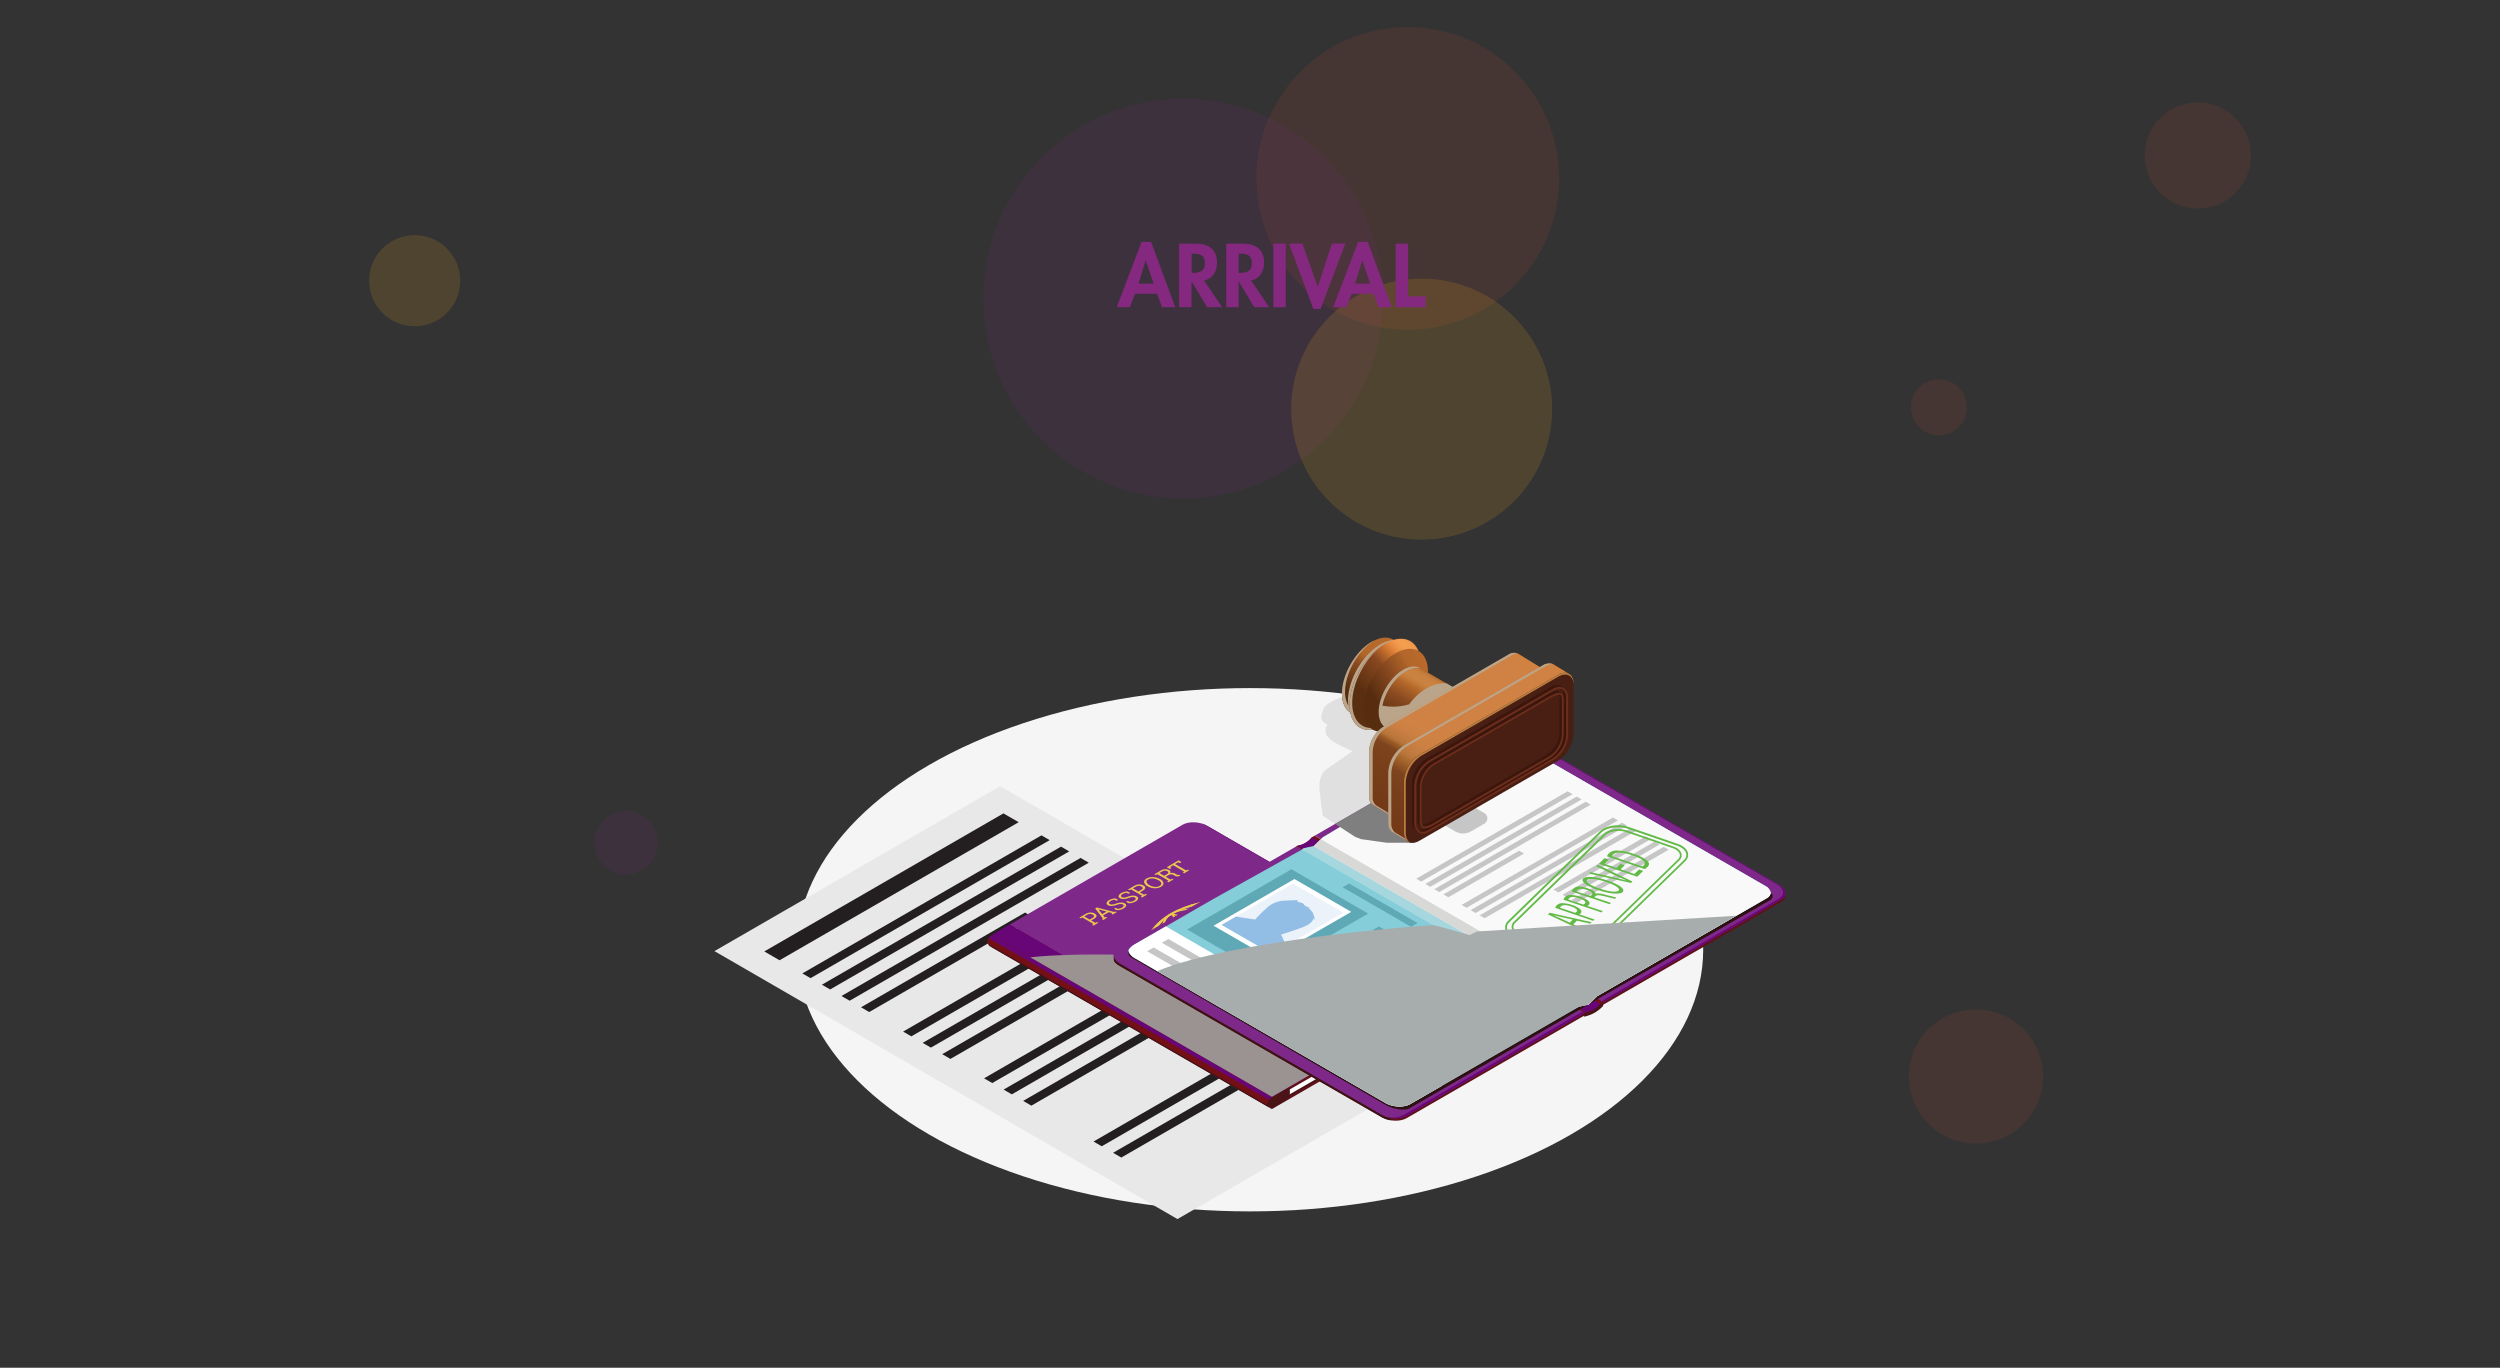 <svg xmlns="http://www.w3.org/2000/svg" xmlns:xlink="http://www.w3.org/1999/xlink" viewBox="0 0 1062 581"><rect x="0" y="0" width="1062" height="581" fill="#333333" stroke="none"/><defs><style>.cls-1{isolation:isolate;}.cls-2{fill:#f4aa1b;opacity:0.15;}.cls-3{fill:#91278e;}.cls-20,.cls-3,.cls-4{opacity:0.1;}.cls-4{fill:#ec5039;}.cls-5{fill:#852880;}.cls-6{fill:#f5f5f5;}.cls-7{fill:#e8e8e9;}.cls-20,.cls-8{fill:#231f20;}.cls-9{fill:#5f1019;}.cls-10{fill:#3e1215;}.cls-11{fill:#fff;}.cls-12{fill:#7e298a;}.cls-13{fill:#690677;}.cls-14{fill:#4c1317;}.cls-15{fill:#29306e;}.cls-16{fill:#14355b;}.cls-17{fill:#731015;}.cls-18{fill:#eac74d;}.cls-19{fill:#9b9391;}.cls-19,.cls-32{mix-blend-mode:overlay;}.cls-20,.cls-33,.cls-35{mix-blend-mode:multiply;}.cls-21{fill:#2e1013;}.cls-22{fill:#86cdda;}.cls-23{fill:#a6d7df;}.cls-24{fill:#f9f9f9;}.cls-25{fill:#d8d8d7;}.cls-26{fill:#5fa9b6;}.cls-27{fill:#c6c6c6;}.cls-28{fill:#ebf2fa;}.cls-29{fill:#92bee5;}.cls-30{fill:#d2a265;}.cls-31{fill:#62ba46;}.cls-32{fill:#a7acac;}.cls-33{fill:#807f7f;}.cls-34{fill:url(#_ÂÁ_Ï_ÌÌ_È_ËÂÌÚ_641);}.cls-35{fill:#bba58a;}.cls-36{fill:url(#_ÂÁ_Ï_ÌÌ_È_ËÂÌÚ_584);}.cls-37{fill:url(#_ÂÁ_Ï_ÌÌ_È_ËÂÌÚ_670);}.cls-38{fill:url(#_ÂÁ_Ï_ÌÌ_È_ËÂÌÚ_7);}.cls-39{fill:url(#_ÂÁ_Ï_ÌÌ_È_ËÂÌÚ_365);}.cls-40{fill:#4e331d;}.cls-41{fill:url(#_ÂÁ_Ï_ÌÌ_È_ËÂÌÚ_364);}.cls-42{fill:#491e13;}.cls-43{fill:#ba7f40;}.cls-44{fill:#3b160d;}.cls-45{fill:#6c2d1b;}</style><linearGradient id="_ÂÁ_Ï_ÌÌ_È_ËÂÌÚ_641" x1="576.48" y1="298.34" x2="590.97" y2="272.87" gradientUnits="userSpaceOnUse"><stop offset="0.09" stop-color="#572d10"/><stop offset="0.49" stop-color="#8a4a20"/><stop offset="0.66" stop-color="#b3672a"/><stop offset="0.67" stop-color="#b3672a"/><stop offset="0.99" stop-color="#b96a2b"/></linearGradient><linearGradient id="_ÂÁ_Ï_ÌÌ_È_ËÂÌÚ_584" x1="579.43" y1="298.97" x2="604.54" y2="275.78" gradientUnits="userSpaceOnUse"><stop offset="0.09" stop-color="#5a2e10"/><stop offset="0.49" stop-color="#88481f"/><stop offset="0.64" stop-color="#c36e2e"/><stop offset="0.7" stop-color="#db7d34"/><stop offset="0.73" stop-color="#e3873d"/><stop offset="0.8" stop-color="#ef984b"/><stop offset="0.84" stop-color="#f49e50"/><stop offset="0.92" stop-color="#f29c4e"/><stop offset="0.95" stop-color="#ed9549"/><stop offset="0.97" stop-color="#e48a3e"/><stop offset="0.98" stop-color="#d77a31"/><stop offset="0.99" stop-color="#e38035"/></linearGradient><linearGradient id="_ÂÁ_Ï_ÌÌ_È_ËÂÌÚ_670" x1="582.64" y1="299.7" x2="607.64" y2="283.9" gradientUnits="userSpaceOnUse"><stop offset="0.09" stop-color="#572d10"/><stop offset="0.49" stop-color="#8a4a20"/><stop offset="0.78" stop-color="#b3672a"/><stop offset="0.96" stop-color="#b8692b"/><stop offset="0.99" stop-color="#b96a2b"/></linearGradient><linearGradient id="_ÂÁ_Ï_ÌÌ_È_ËÂÌÚ_7" x1="607.5" y1="286.21" x2="592.88" y2="311.55" gradientUnits="userSpaceOnUse"><stop offset="0" stop-color="#af6529"/><stop offset="0.01" stop-color="#b86f31"/><stop offset="0.03" stop-color="#c27a3a"/><stop offset="0.07" stop-color="#c88140"/><stop offset="0.16" stop-color="#ca8341"/><stop offset="0.21" stop-color="#c57d3c"/><stop offset="0.28" stop-color="#b76c2e"/><stop offset="0.3" stop-color="#b3672a"/><stop offset="0.51" stop-color="#8a4a20"/><stop offset="0.91" stop-color="#572d10"/></linearGradient><linearGradient id="_ÂÁ_Ï_ÌÌ_È_ËÂÌÚ_365" x1="638.63" y1="271.92" x2="595.12" y2="347.28" gradientUnits="userSpaceOnUse"><stop offset="0" stop-color="#d58037"/><stop offset="0.04" stop-color="#d08241"/><stop offset="0.1" stop-color="#cf8244"/><stop offset="0.3" stop-color="#cf8244"/><stop offset="0.57" stop-color="#cf8244"/><stop offset="0.62" stop-color="#cc8043"/><stop offset="0.65" stop-color="#c47b3f"/><stop offset="0.68" stop-color="#b9753a"/><stop offset="0.69" stop-color="#b06e34"/><stop offset="0.7" stop-color="#9b5d27"/><stop offset="0.73" stop-color="#7e441d"/><stop offset="0.82" stop-color="#793f1a"/><stop offset="1" stop-color="#743a18"/></linearGradient><linearGradient id="_ÂÁ_Ï_ÌÌ_È_ËÂÌÚ_364" x1="651.1" y1="274.12" x2="603.07" y2="357.32" gradientUnits="userSpaceOnUse"><stop offset="0" stop-color="#d58037"/><stop offset="0.04" stop-color="#d08241"/><stop offset="0.1" stop-color="#cf8244"/><stop offset="0.3" stop-color="#cf8244"/><stop offset="0.57" stop-color="#cf8244"/><stop offset="0.63" stop-color="#cc8043"/><stop offset="0.67" stop-color="#c47b3f"/><stop offset="0.7" stop-color="#b9753a"/><stop offset="0.71" stop-color="#b06e34"/><stop offset="0.74" stop-color="#9b5d27"/><stop offset="0.78" stop-color="#7e441d"/><stop offset="0.85" stop-color="#793f1a"/><stop offset="1" stop-color="#743a18"/></linearGradient></defs><g class="cls-1"><g id="Layer_1" data-name="Layer 1"><circle class="cls-2" cx="176.15" cy="119.23" r="19.35"/><circle class="cls-3" cx="266" cy="358" r="13.5"/><circle class="cls-4" cx="598.03" cy="75.79" r="64.29"/><circle class="cls-3" cx="502.62" cy="126.84" r="84.94"/><circle class="cls-2" cx="603.92" cy="173.8" r="55.43"/><path class="cls-5" d="M482.16,124.81l-2.22,5.7h-5.56l10.55-27.76H489l10.26,27.76h-5.63l-2.08-5.7Zm4.56-14.13h-.07l-3,9.83h6.42Z"/><path class="cls-5" d="M519.18,130.51h-6.39l-6.56-10.9h-.07v10.9h-5.27v-27H508c5.35,0,9,2.37,9,8.14,0,3.45-1.9,6.89-5.52,7.5Zm-13-14.59h.68c2.91,0,5-.86,5-4.16s-2.12-4-4.91-4h-.72Z"/><path class="cls-5" d="M539.19,130.51h-6.38l-6.57-10.9h-.07v10.9H520.9v-27H528c5.34,0,9,2.37,9,8.14,0,3.45-1.9,6.89-5.53,7.5Zm-13-14.59h.68c2.91,0,4.95-.86,4.95-4.16s-2.11-4-4.91-4h-.72Z"/><path class="cls-5" d="M546.19,130.51h-5.28v-27h5.28Z"/><path class="cls-5" d="M559.74,121.69h.08l6-18.22h5.67L561,131.23h-3.09l-10.32-27.76h5.66Z"/><path class="cls-5" d="M574.16,124.81l-2.22,5.7h-5.56l10.54-27.76H581l10.26,27.76h-5.63l-2.08-5.7Zm4.56-14.13h-.07l-3,9.83h6.42Z"/><path class="cls-5" d="M598.16,125.92h7.46v4.59H592.88v-27h5.28Z"/><ellipse id="Floor" class="cls-6" cx="531" cy="403.45" rx="192.52" ry="111.15"/><polygon class="cls-7" points="621.53 447.8 500.18 517.86 303.5 404.03 424.85 333.97 621.53 447.8"/><polygon class="cls-8" points="432.74 349.27 331.16 407.92 324.67 404.17 426.25 345.53 432.74 349.27"/><polygon class="cls-8" points="445.91 356.88 344.33 415.52 340.83 413.51 442.41 354.86 445.91 356.88"/><polygon class="cls-8" points="454.21 361.67 352.64 420.32 349.14 418.3 450.72 359.66 454.21 361.67"/><polygon class="cls-8" points="462.52 366.47 360.94 425.11 357.44 423.1 459.02 364.45 462.52 366.47"/><polygon class="cls-8" points="435.43 387.66 365.75 427.89 369.24 429.91 438.93 389.68 435.43 387.66"/><polygon class="cls-8" points="488.71 381.59 387.13 440.24 383.64 438.22 485.22 379.57 488.71 381.59"/><polygon class="cls-8" points="497.02 386.39 395.44 445.03 391.94 443.01 493.52 384.37 497.02 386.39"/><polygon class="cls-8" points="480.68 401.37 400.25 447.81 403.74 449.83 484.18 403.39 480.68 401.37"/><polygon class="cls-8" points="523.09 401.44 421.51 460.08 418.02 458.07 519.59 399.42 523.09 401.44"/><polygon class="cls-8" points="531.39 406.24 429.82 464.88 426.32 462.86 527.9 404.22 531.39 406.24"/><polygon class="cls-8" points="514.45 456.1 464.52 484.92 468.02 486.94 517.94 458.11 514.45 456.1"/><polygon class="cls-8" points="522.75 460.89 472.83 489.71 476.32 491.73 526.25 462.91 522.75 460.89"/><polygon class="cls-8" points="515.06 421.22 434.63 467.66 438.12 469.68 518.55 423.24 515.06 421.22"/><path class="cls-9" d="M621.46,424.26l-73.52,42.46-119.07-65.9,73.53-42.45c2.63-1.52,7.22-1.33,10.26.42L620.73,420c1.46.84,2.33-.52,2.51.52,0,.1,0,1,0,1.05A3,3,0,0,1,621.46,424.26Z"/><path class="cls-10" d="M621.46,423l-73.52,42.45L428.87,396.74l73.53-42.45c2.63-1.52,7.22-1.33,10.26.42l108.07,62.4C623.76,418.86,624.09,421.51,621.46,423Z"/><path class="cls-11" d="M620.38,423l-73.53,42.45L427.78,398.33l73.53-42.45c2.63-1.52,7.22-1.33,10.26.43L619.64,418.7c1.46.84,2.33-1.69,2.51-.66,0,.1,0,2.13,0,2.23A3,3,0,0,1,620.38,423Z"/><path class="cls-9" d="M621.46,420.31l-73.52,42.45-119.07-65.9L502.4,354.4c2.63-1.51,7.22-1.32,10.26.43l108.07,62.4c1.46.84,2.33-1.7,2.51-.66,0,.1,0,.95,0,1.05A3,3,0,0,1,621.46,420.31Z"/><path class="cls-12" d="M621.46,419.07l-73.52,42.45L428.87,392.78l73.53-42.45c2.63-1.52,7.22-1.33,10.26.42l108.07,62.4C623.76,414.9,624.09,417.55,621.46,419.07Z"/><path class="cls-13" d="M620.73,413.15l-108.07-62.4a10.25,10.25,0,0,0-2.36-1,8.88,8.88,0,0,1,1.2.58l108.07,62.39c3,1.76,3.37,4.41.74,5.92L547,461l.91.52,73.52-42.45C624.09,417.55,623.76,414.9,620.73,413.15Z"/><polygon class="cls-14" points="540.3 471.13 547.93 466.72 547.93 465.48 421.24 401.15 421.24 402.38 540.3 471.13"/><polygon class="cls-15" points="540.3 469.89 547.93 465.48 428.87 396.74 421.24 401.15 540.3 469.89"/><polygon class="cls-14" points="540.3 470.28 547.93 466.41 547.93 461.52 421.24 397.19 421.24 401.54 540.3 470.28"/><polygon class="cls-13" points="540.3 465.93 547.93 461.52 428.87 392.78 421.24 397.19 540.3 465.93"/><path class="cls-10" d="M539.34,470.56,421.25,402.38l-.9-.47a4,4,0,0,1-.62-.94,2.12,2.12,0,0,1,0-2.2,1.44,1.44,0,0,1,.27-.34l1.21-1.23,119,68.73-1.19,1.23a2.06,2.06,0,0,0-.32.41.73.73,0,0,0-.15.29A2.62,2.62,0,0,0,539.34,470.56Z"/><path class="cls-16" d="M539.34,470.56l1,.55-.9-.47Z"/><path class="cls-17" d="M540.3,465.93l-1.19,1.23a2.06,2.06,0,0,0-.32.41.73.73,0,0,0-.15.29,2.65,2.65,0,0,0-.24,1.61L419.73,401a2.12,2.12,0,0,1,0-2.2,1.44,1.44,0,0,1,.27-.34l1.21-1.23Z"/><path class="cls-13" d="M539.07,467.22l0-.06,1.19-1.23-119-68.73L420,398.43s0,0,0,.05Z"/><polygon class="cls-13" points="547.93 461.52 540.3 465.93 539.52 465.48 547.02 461 547.93 461.52"/><polygon class="cls-13" points="545.54 462.9 547.93 461.52 428.87 392.78 426.48 394.16 545.54 462.9"/><path class="cls-18" d="M461.22,388.22a4.15,4.15,0,0,1,2-.58,3.35,3.35,0,0,1,1.82.44c.53.31.79.66.76,1.05s-.37.77-1,1.14l-1.27.73,1.75,1,.78-.32.52.3-2.15,1.24-.51-.3.55-.45-4.67-2.7-.79.32-.52-.3.67-.38Zm1.66,2.42,1.27-.73c.4-.24.6-.47.58-.71s-.19-.46-.52-.65a2.28,2.28,0,0,0-1.12-.3,2.38,2.38,0,0,0-1.24.33l-1.27.73Z"/><path class="cls-18" d="M468.12,390.49l.38-.29-3.27-4.3.69-.4,7.42,1.91.5-.21.51.29-1.71,1-.52-.29.38-.31-1.49-.4-2.4,1.38.69.86.53-.21.52.29-1.72,1Zm.07-2.17,1.9-1.09-3.48-.94,0,0Z"/><path class="cls-18" d="M475,382.29l-.61.35-1-.4a3.18,3.18,0,0,0-.74.14,3.07,3.07,0,0,0-.82.35c-.43.24-.67.49-.72.72s.07.45.37.61a1.61,1.61,0,0,0,1,.17,6.44,6.44,0,0,0,1.59-.39,6.94,6.94,0,0,1,2.12-.43,3,3,0,0,1,1.61.36c.48.28.67.61.57,1a2.12,2.12,0,0,1-1.11,1.14,5.18,5.18,0,0,1-1.45.58,5.7,5.7,0,0,1-1.45.16l-1.11-.64.61-.34,1,.4a5.61,5.61,0,0,0,.87-.14,4.24,4.24,0,0,0,.9-.38,1.44,1.44,0,0,0,.71-.71c.06-.24-.05-.43-.35-.61a1.91,1.91,0,0,0-1-.21,5.28,5.28,0,0,0-1.55.36,7.76,7.76,0,0,1-2.14.47,2.8,2.8,0,0,1-1.63-.33.91.91,0,0,1-.57-1,2,2,0,0,1,1.09-1.16,4.93,4.93,0,0,1,1.35-.53,5.71,5.71,0,0,1,1.35-.18Z"/><path class="cls-18" d="M480.11,379.33l-.61.35-1-.39a3.28,3.28,0,0,0-.75.13,4,4,0,0,0-.81.35c-.43.25-.67.5-.72.73s.07.44.36.61a1.72,1.72,0,0,0,1,.17,7.64,7.64,0,0,0,1.59-.39,7,7,0,0,1,2.12-.44,3.07,3.07,0,0,1,1.61.37c.48.27.67.61.56,1a2.14,2.14,0,0,1-1.1,1.14,5.47,5.47,0,0,1-1.45.57,5.8,5.8,0,0,1-1.46.17l-1.1-.64.6-.35,1,.4a3.84,3.84,0,0,0,.87-.14,3.47,3.47,0,0,0,.9-.38c.41-.23.65-.47.71-.7s-.05-.44-.34-.61a1.82,1.82,0,0,0-1-.22,6,6,0,0,0-1.55.36,7.88,7.88,0,0,1-2.14.48,2.8,2.8,0,0,1-1.63-.33c-.47-.27-.66-.6-.57-1a2,2,0,0,1,1.09-1.16,5.15,5.15,0,0,1,1.35-.54,6.23,6.23,0,0,1,1.35-.17Z"/><path class="cls-18" d="M481.9,376.28a4.08,4.08,0,0,1,2-.58,3.5,3.5,0,0,1,1.83.44c.53.31.79.66.75,1.05s-.36.77-1,1.14l-1.26.73,1.75,1,.78-.32.51.29-2.14,1.24-.51-.3.55-.45-4.68-2.7-.78.32-.52-.3.67-.38Zm1.66,2.42,1.26-.73c.41-.23.6-.47.59-.71a.88.88,0,0,0-.52-.65,2.28,2.28,0,0,0-1.12-.3,2.36,2.36,0,0,0-1.24.33l-1.27.74Z"/><path class="cls-18" d="M492.83,373.45a2.42,2.42,0,0,1,1.4,1.67q.11.93-1.08,1.62a5,5,0,0,1-2.74.59,6.22,6.22,0,0,1-2.87-.83l-.09-.05a2.5,2.5,0,0,1-1.43-1.66c-.09-.61.25-1.13,1-1.58a5.07,5.07,0,0,1,2.8-.62,6.14,6.14,0,0,1,2.9.81Zm-.91.41a5.11,5.11,0,0,0-2.18-.69,3.53,3.53,0,0,0-2,.42c-.57.33-.79.71-.66,1.15a2.36,2.36,0,0,0,1.21,1.24l.1.06a5.23,5.23,0,0,0,2.17.7,3.28,3.28,0,0,0,2-.38c.6-.34.84-.74.74-1.18a2.27,2.27,0,0,0-1.21-1.26Z"/><path class="cls-18" d="M493,369.85a4.4,4.4,0,0,1,1.93-.62,3,3,0,0,1,1.74.41,1,1,0,0,1,.53.58.8.8,0,0,1-.17.7,2.89,2.89,0,0,1,1.22-.11,3.27,3.27,0,0,1,1.11.39l.47.28a1.58,1.58,0,0,0,.48.19.7.7,0,0,0,.38,0l.22-.1.53.3-.44.25a1.52,1.52,0,0,1-1,.2,2.73,2.73,0,0,1-1-.34l-.46-.27a2.09,2.09,0,0,0-1.07-.28,2,2,0,0,0-1,.26l-1.3.75,2,1.17.78-.32.51.3-2.14,1.24-.52-.3.56-.45-4.68-2.7-.78.32-.52-.3.67-.39Zm1.51,2.19,1.07-.61q.67-.39.72-.72c0-.22-.11-.42-.44-.61a1.94,1.94,0,0,0-1-.26,2.52,2.52,0,0,0-1.19.37l-1.14.66Z"/><path class="cls-18" d="M500.61,365.48l1.31.76-.69.39-.75-.35-1.32.76,4.68,2.7.78-.32.51.3L503,371l-.52-.3.56-.45-4.68-2.7-1.33.77.63.42-.7.4-1.31-.75Z"/><polygon class="cls-18" points="576.05 427.82 581.24 430.81 571.5 436.44 566.31 433.44 576.05 427.82"/><polygon class="cls-12" points="578.25 429.08 579.05 429.55 569.31 435.17 568.5 434.71 578.25 429.08"/><path class="cls-12" d="M575.71,431c1.07.61,1.06,1.61,0,2.23a4.27,4.27,0,0,1-3.86,0,1.18,1.18,0,0,1,0-2.23A4.24,4.24,0,0,1,575.71,431Z"/><path class="cls-18" d="M575.05,431.39a.78.78,0,0,1,0,1.47,2.83,2.83,0,0,1-2.55,0,.78.78,0,0,1,0-1.47A2.81,2.81,0,0,1,575.05,431.39Z"/><path class="cls-18" d="M548.69,417.64c-14.25,8.23-37.37,8.27-51.53.1s-14.09-21.52.16-29.75,37.37-8.27,51.53-.1S562.94,409.42,548.69,417.64ZM498,388.37c-13.88,8-14,21-.15,29s36.31,7.93,50.2-.09,14-21,.15-29S511.87,380.35,498,388.37Z"/><path class="cls-18" d="M548.69,417.64c-14.25,8.23-37.37,8.27-51.53.1s-14.09-21.52.16-29.75,37.37-8.27,51.53-.1S562.94,409.42,548.69,417.64ZM498,388.37c-13.88,8-14,21-.15,29s36.31,7.93,50.2-.09,14-21,.15-29S511.87,380.35,498,388.37Z"/><path class="cls-18" d="M530.21,407c-14.49,8.36-28.93,13.13-32.87,10.86l.67-.39c3.07,1.78,16.48-2.16,31.54-10.86s21.89-16.43,18.81-18.21L549,388C553,390.27,544.7,398.61,530.21,407Z"/><path class="cls-18" d="M548.76,417.68a.86.86,0,0,1-.62.08c-1.68-.42-16.89-4.28-30.07-11.89s-19.86-16.38-20.58-17.36h0c-.09-.12,0-.26.12-.36a.92.92,0,0,1,.62-.07c1.69.42,16.88,4.27,30.07,11.89s19.87,16.38,20.58,17.36C549,417.45,548.92,417.59,548.76,417.68Zm-50-28.87a71.21,71.21,0,0,0,20,16.68c11.75,6.78,25.1,10.55,28.88,11.54a71.39,71.39,0,0,0-20-16.68C515.88,393.57,502.53,389.8,498.75,388.81Z"/><path class="cls-18" d="M549.05,417.85c-7.77,4.49-25.7,1.44-40-6.79S489.55,392.48,497.32,388s25.7-1.44,40,6.79S556.82,413.36,549.05,417.85ZM498,388.37c-7.4,4.27-2.12,14.28,11.78,22.3s31.22,11.07,38.63,6.8,2.12-14.28-11.78-22.3S505.39,384.1,498,388.37Z"/><path class="cls-18" d="M549.05,417.85c-12.07,7-33.48,5.94-47.75-2.3s-16.05-20.6-4-27.56,33.49-5.94,47.75,2.3S561.12,410.89,549.05,417.85ZM498,388.37c-11.7,6.75-9.91,18.77,4,26.8s34.72,9.05,46.42,2.3,9.91-18.78-4-26.8S509.68,381.62,498,388.37Z"/><path class="cls-18" d="M502.25,390.83c-4.21,2.43-9.31,4.4-10.93,3.47a.72.72,0,0,1-.4-.79l.94,0a.31.31,0,0,0,.13.36c.74.43,4.84-.71,9.6-3.46s6.73-5.12,6-5.54a2.91,2.91,0,0,0-1.6.06l-.32-.51a3.92,3.92,0,0,1,2.59.06C509.87,385.46,506.46,388.4,502.25,390.83Z"/><path class="cls-18" d="M513.06,397.07c-9.87,5.7-22.14,10.4-25.59,8.41l-.6-.35.67-.39.6.35c2.34,1.36,12.65-1.7,24.25-8.4s16.85-12.59,14.59-14l-1-.35.5-.47,1.11.41C531.07,384.29,522.92,391.37,513.06,397.07Z"/><path class="cls-18" d="M544.64,415.31c-8.84,5.1-18.11,8.61-22.55,8.53l0-.54c4.13.07,13.32-3.45,21.85-8.37s14.53-10.12,14.5-12.57h.94C559.46,404.94,553.38,410.26,544.64,415.31Z"/><path class="cls-18" d="M521.87,402.16c-13.74,7.93-27.44,12.46-31.18,10.29l-.5-.37.76-.33.45.34c2.86,1.65,15.55-2.08,29.81-10.31s20.69-15.52,17.84-17.22l-.68-.28.55-.45.78.33C543.44,386.32,535.61,394.23,521.87,402.16Z"/><path class="cls-18" d="M537.8,411.36c-12,6.92-24.37,11.42-29.48,10.72a6,6,0,0,1-.83-.19l.44-.47c.18.05.39.09.62.13,4.73.65,17-3.89,28.59-10.58,11.35-6.55,19.23-13.6,18.35-16.4a1.26,1.26,0,0,0-.26-.45l.83-.25a1.66,1.66,0,0,1,.35.6C557.37,397.48,549.54,404.58,537.8,411.36Z"/><path class="cls-18" d="M554.56,423.23h-.41a5.76,5.76,0,0,1,1-3,12.55,12.55,0,0,1,2.28-2.69l.71-.63.76-.61,1.5-1.21a27.36,27.36,0,0,0,2.59-2.57,14.42,14.42,0,0,0,3.84-11.51c-.53-3.95-2.8-7.79-6.43-11.13a30.9,30.9,0,0,0-6.49-4.56,37.33,37.33,0,0,0-8.48-3.28l.07-.09a37.83,37.83,0,0,1,8.54,3.28,31.15,31.15,0,0,1,6.55,4.58c3.67,3.35,6,7.21,6.53,11.19a14.53,14.53,0,0,1-3.82,11.61,24.47,24.47,0,0,1-2.6,2.59l-1.5,1.23-.75.6-.7.62a12.66,12.66,0,0,0-2.23,2.66A5.65,5.65,0,0,0,554.56,423.23Z"/><path class="cls-18" d="M551.45,382.8a1.09,1.09,0,0,1,.4.88.66.66,0,0,1-.14.33l-.79-.42a8.65,8.65,0,0,1-1.36-.94c-.77-.69-.5-1.21-.5-1.21s.42.16.93.4c.25.13.54.27.79.43A4.23,4.23,0,0,1,551.45,382.8Z"/><path class="cls-18" d="M555.22,384.56a.91.91,0,0,1,.18.9.76.76,0,0,1-.2.33l-.2-.14c-.13-.08-.28-.21-.48-.35a5.28,5.28,0,0,1-1.12-1c-.6-.73-.2-1.23-.2-1.23s.38.19.82.47A4.61,4.61,0,0,1,555.22,384.56Z"/><path class="cls-18" d="M558.55,386.58a.92.92,0,0,1,0,.91,1,1,0,0,1-.27.31s-.26-.22-.57-.54a4.26,4.26,0,0,1-.89-1.1,1.11,1.11,0,0,1-.11-.91.81.81,0,0,1,.19-.32,8.35,8.35,0,0,1,.71.52A3.87,3.87,0,0,1,558.55,386.58Z"/><path class="cls-18" d="M561.44,388.81a1,1,0,0,1-.19.9,1.3,1.3,0,0,1-.32.29,5.27,5.27,0,0,1-.46-.57,3.41,3.41,0,0,1-.68-1.16,1.18,1.18,0,0,1,.07-.9,1,1,0,0,1,.27-.31,8.08,8.08,0,0,1,.6.56A3.4,3.4,0,0,1,561.44,388.81Z"/><path class="cls-18" d="M563.88,391.2a1.11,1.11,0,0,1-.35.88,1.33,1.33,0,0,1-.38.27,5.62,5.62,0,0,1-.36-.59,3.17,3.17,0,0,1-.44-1.19,1.23,1.23,0,0,1,.24-.9,1.08,1.08,0,0,1,.32-.29,6.54,6.54,0,0,1,.49.59A3,3,0,0,1,563.88,391.2Z"/><path class="cls-18" d="M565.87,393.72a1.33,1.33,0,0,1-.52.86,1.67,1.67,0,0,1-.42.24,4,4,0,0,1-.24-.61,2.73,2.73,0,0,1-.24-1.21,1.4,1.4,0,0,1,.41-.87,1.33,1.33,0,0,1,.38-.27,4.07,4.07,0,0,1,.37.62A2.79,2.79,0,0,1,565.87,393.72Z"/><path class="cls-18" d="M567.38,396.36a1.5,1.5,0,0,1-.68.82,1.94,1.94,0,0,1-.46.22,4.77,4.77,0,0,1-.13-.63,2.51,2.51,0,0,1,0-1.22,1.52,1.52,0,0,1,.56-.84,2,2,0,0,1,.42-.25,4.67,4.67,0,0,1,.26.64A2.68,2.68,0,0,1,567.38,396.36Z"/><path class="cls-18" d="M568.38,399.08a1.74,1.74,0,0,1-.82.78,2.06,2.06,0,0,1-.51.18v-.18c0-.11,0-.27,0-.45a2.7,2.7,0,0,1,.24-1.21,2,2,0,0,1,1.18-1,5.12,5.12,0,0,1,.13.65A2.56,2.56,0,0,1,568.38,399.08Z"/><path class="cls-18" d="M568.85,401.85a2.05,2.05,0,0,1-1,.72,2.59,2.59,0,0,1-.54.15s0-.27.11-.63a3.17,3.17,0,0,1,.48-1.19,2.31,2.31,0,0,1,1.36-.94,4,4,0,0,1,0,.66A2.51,2.51,0,0,1,568.85,401.85Z"/><path class="cls-18" d="M547.23,381.45c.81.6.54,1.06.54,1.06s-.37-.12-.82-.31c-.24-.1-.49-.21-.74-.34a8,8,0,0,1-.72-.39,1.72,1.72,0,0,1-.69-.74.47.47,0,0,1-.06-.3,1.28,1.28,0,0,1,.28.07l.66.21A5.85,5.85,0,0,1,547.23,381.45Z"/><path class="cls-18" d="M549.33,384.54a5.31,5.31,0,0,0,1.5-.09,2.09,2.09,0,0,0,.51-.16,6.18,6.18,0,0,0-.92-.3,8.59,8.59,0,0,0-1.94-.35,3.23,3.23,0,0,0-1.93.37s.37.11.9.23c.26.06.58.11.9.17A7.71,7.71,0,0,0,549.33,384.54Z"/><path class="cls-18" d="M552.71,386.13a5.57,5.57,0,0,0,1.51,0,2.91,2.91,0,0,0,.54-.12l-.22-.12a5.84,5.84,0,0,0-.61-.26,9.29,9.29,0,0,0-1.84-.5,3.62,3.62,0,0,0-2,.21s.34.14.85.3A12.58,12.58,0,0,0,552.71,386.13Z"/><path class="cls-18" d="M555.74,388a5.81,5.81,0,0,0,1.48.14,2.4,2.4,0,0,0,.57-.09s-.29-.19-.75-.43a8.12,8.12,0,0,0-1.73-.63,3.78,3.78,0,0,0-2,.06s.32.16.79.36A9.47,9.47,0,0,0,555.74,388Z"/><path class="cls-18" d="M558.38,390a5,5,0,0,0,1.45.24,2.88,2.88,0,0,0,.58-.05s-.26-.21-.66-.48a6.77,6.77,0,0,0-1.6-.73,4.09,4.09,0,0,0-1.48-.18,2.4,2.4,0,0,0-.57.09s.28.18.72.41A7.12,7.12,0,0,0,558.38,390Z"/><path class="cls-18" d="M560.62,392.18a4.48,4.48,0,0,0,1.39.33,2.55,2.55,0,0,0,.59,0A7.39,7.39,0,0,0,562,392a6.36,6.36,0,0,0-1.45-.83,4.15,4.15,0,0,0-1.44-.27,2.88,2.88,0,0,0-.58.05s.25.2.64.46A6.24,6.24,0,0,0,560.62,392.18Z"/><path class="cls-18" d="M562.44,394.51a4.77,4.77,0,0,0,1.33.41,3.2,3.2,0,0,0,.58,0,5.85,5.85,0,0,0-.46-.55,5.42,5.42,0,0,0-1.3-.92,3.78,3.78,0,0,0-1.37-.35,3.45,3.45,0,0,0-.59,0s.21.22.54.5A6,6,0,0,0,562.44,394.51Z"/><path class="cls-18" d="M563.82,396.93a4,4,0,0,0,1.25.49,3.7,3.7,0,0,0,.58.06,3.3,3.3,0,0,0-.37-.58,4.54,4.54,0,0,0-1.11-1,3.48,3.48,0,0,0-1.31-.44,3.2,3.2,0,0,0-.58,0,7.15,7.15,0,0,0,1.54,1.48Z"/><path class="cls-18" d="M564.74,399.42a3.58,3.58,0,0,0,1.15.57,3.23,3.23,0,0,0,.56.09l-.06-.17a2.33,2.33,0,0,0-.19-.42,4,4,0,0,0-.91-1.06,3.2,3.2,0,0,0-1.8-.57,6.23,6.23,0,0,0,1.25,1.56Z"/><path class="cls-18" d="M565.17,402a3.13,3.13,0,0,0,1,.63,2.28,2.28,0,0,0,.53.13,1.06,1.06,0,0,0,0-.17,1.73,1.73,0,0,0-.12-.44,3.06,3.06,0,0,0-.68-1.1,3,3,0,0,0-1.68-.69,3.57,3.57,0,0,0,.23.57A4.16,4.16,0,0,0,565.17,402Z"/><path class="cls-18" d="M568.77,404.65a2.72,2.72,0,0,1-1.66.76,1.44,1.44,0,0,1,.07-.18,4.64,4.64,0,0,1,.15-.44,4.18,4.18,0,0,1,.72-1.15,2.71,2.71,0,0,1,1.54-.85,3.54,3.54,0,0,1-.13.66A2.7,2.7,0,0,1,568.77,404.65Z"/><path class="cls-18" d="M568.1,407.42a3,3,0,0,1-1.79.64,3.92,3.92,0,0,1,.34-.6,5.48,5.48,0,0,1,1-1.1,3.23,3.23,0,0,1,1.72-.73,4.43,4.43,0,0,1-.28.64,3.46,3.46,0,0,1-.36.59A3.86,3.86,0,0,1,568.1,407.42Z"/><path class="cls-18" d="M566.86,410.13a3.42,3.42,0,0,1-1.93.5,5.91,5.91,0,0,1,.47-.56c.15-.16.34-.34.54-.52a4.47,4.47,0,0,1,.63-.5,3.69,3.69,0,0,1,1.88-.61,5.53,5.53,0,0,1-.42.62A4.24,4.24,0,0,1,566.86,410.13Z"/><path class="cls-18" d="M565.06,412.74a3.85,3.85,0,0,1-2,.35s.24-.23.61-.52a8.59,8.59,0,0,1,1.37-.94,5,5,0,0,1,1.4-.44,2.91,2.91,0,0,1,.59,0,3.45,3.45,0,0,1-.54.59A6,6,0,0,1,565.06,412.74Z"/><path class="cls-18" d="M562.7,415.18a4.11,4.11,0,0,1-1.5.28,2.76,2.76,0,0,1-.58,0l.2-.14.5-.34a7.9,7.9,0,0,1,1.57-.84,5.51,5.51,0,0,1,1.45-.34,3.45,3.45,0,0,1,.59,0,6.17,6.17,0,0,1-.63.55A7.09,7.09,0,0,1,562.7,415.18Z"/><path class="cls-18" d="M560,417.43a5.34,5.34,0,0,1-1.46.21,2.88,2.88,0,0,1-.58-.05,6.82,6.82,0,0,1,.69-.47,8.61,8.61,0,0,1,1.63-.73,4.39,4.39,0,0,1,2.11-.19s-.31.22-.76.5c-.23.13-.5.28-.78.42S560.3,417.34,560,417.43Z"/><path class="cls-18" d="M565.1,404.5a2.59,2.59,0,0,0,1.4.87l0-.17a2.74,2.74,0,0,0,0-.45,2.3,2.3,0,0,0-.46-1.14,2.49,2.49,0,0,0-1.52-.79,3.72,3.72,0,0,0,.11.58A3.62,3.62,0,0,0,565.1,404.5Z"/><path class="cls-18" d="M564.5,407a2.07,2.07,0,0,0,1.21,1,3.87,3.87,0,0,0,.1-.61,1.87,1.87,0,0,0-.22-1.18,2.11,2.11,0,0,0-1.33-.89,2.94,2.94,0,0,0,0,.58,4.19,4.19,0,0,0,.08.56A1.72,1.72,0,0,0,564.5,407Z"/><path class="cls-18" d="M563.37,409.47a1.7,1.7,0,0,0,1,1,3.55,3.55,0,0,0,.23-.6,2.5,2.5,0,0,0,.13-.57,1.77,1.77,0,0,0-.1-.61,1.67,1.67,0,0,0-1.12-1,3.66,3.66,0,0,0-.15.57A3.37,3.37,0,0,0,563.37,409.47Z"/><path class="cls-18" d="M561.74,411.83a1.32,1.32,0,0,0,.73,1.1,5.64,5.64,0,0,0,.39-.58,2.15,2.15,0,0,0,.27-1.17,1.19,1.19,0,0,0-.49-.81,1.82,1.82,0,0,0-.43-.24s-.1.24-.26.56A2.55,2.55,0,0,0,561.74,411.83Z"/><path class="cls-18" d="M559.59,414.06a1.28,1.28,0,0,0,.22.87,1.3,1.3,0,0,0,.3.28l.16-.15a2.06,2.06,0,0,0,.33-.4,2.76,2.76,0,0,0,.53-1.14,1,1,0,0,0-.34-.85,1.55,1.55,0,0,0-.36-.27,4.14,4.14,0,0,0-.35.55A2.65,2.65,0,0,0,559.59,414.06Z"/><path class="cls-18" d="M557,416.21a1,1,0,0,0,.13.91,1.3,1.3,0,0,0,.32.29s.23-.24.49-.56a3.27,3.27,0,0,0,.71-1.15,1,1,0,0,0-.46-1.15,5.74,5.74,0,0,0-.48.51,4.37,4.37,0,0,0-.38.52A2.73,2.73,0,0,0,557,416.21Z"/><path class="cls-18" d="M545.72,383.21a3.48,3.48,0,0,0,1.75-.39s-.37-.1-.9-.19c-.27-.05-.57-.1-.88-.13a7.53,7.53,0,0,0-1,0,3.54,3.54,0,0,0-1.26.26,1.12,1.12,0,0,0-.37.23,1.41,1.41,0,0,1,.25,0l.61.1A15.63,15.63,0,0,0,545.72,383.21Z"/><path class="cls-18" d="M542.67,381.76a16.42,16.42,0,0,0,1.8.21c.47,0,.79,0,.79,0a5.8,5.8,0,0,0-.62-.3,7.66,7.66,0,0,0-1.69-.48,9.5,9.5,0,0,0-1.88-.14c-.49,0-.79,0-.79,0s.26.1.69.23A16.15,16.15,0,0,0,542.67,381.76Z"/><path class="cls-18" d="M558.39,420.79l0,.24a25,25,0,0,0-5,.54,32.3,32.3,0,0,0-4.6,1.28l-1.08.4-1,.44-2.12.86c-1.45.55-2.94,1.06-4.49,1.5a63.34,63.34,0,0,1-20.12,2.21,66.57,66.57,0,0,1-19.38-3.77,41.11,41.11,0,0,1-7.91-3.78,20.92,20.92,0,0,1-5.69-4.93l.15,0a20.92,20.92,0,0,0,5.68,4.89,40.57,40.57,0,0,0,7.89,3.75A66.07,66.07,0,0,0,520,428.09a62.38,62.38,0,0,0,19.94-2.22c1.54-.44,3-.95,4.45-1.49l2.09-.86,1.06-.44,1.09-.41a32.92,32.92,0,0,1,4.67-1.32A26,26,0,0,1,558.39,420.79Z"/><path class="cls-18" d="M491.35,418a1.1,1.1,0,0,1-.43,1.16,3.14,3.14,0,0,1-.53-.53,2.26,2.26,0,0,1-.59-1.12,1.12,1.12,0,0,1,.64-1.11,4.45,4.45,0,0,1,.39.52,4.19,4.19,0,0,1,.3.52A1.77,1.77,0,0,1,491.35,418Z"/><path class="cls-18" d="M494.09,420a1.1,1.1,0,0,1,.06.86.84.84,0,0,1-.21.32l-.19-.13a4.7,4.7,0,0,1-.46-.35,3.6,3.6,0,0,1-.87-1.06,1,1,0,0,1,.36-1.17,5.45,5.45,0,0,1,.52.49A4,4,0,0,1,494.09,420Z"/><path class="cls-18" d="M497.27,421.71a1.17,1.17,0,0,1,.24.86.78.78,0,0,1-.14.33s-.34-.17-.76-.43a4.72,4.72,0,0,1-1.08-1,.89.89,0,0,1,.09-1.19s.29.19.63.46A4.71,4.71,0,0,1,497.27,421.71Z"/><path class="cls-18" d="M500.79,423.24a1.24,1.24,0,0,1,.41.83.7.7,0,0,1-.08.34s-.37-.15-.83-.38a5.33,5.33,0,0,1-1.28-.93,1,1,0,0,1-.3-.85.72.72,0,0,1,.15-.33s.32.17.72.42A4.89,4.89,0,0,1,500.79,423.24Z"/><path class="cls-18" d="M504.59,424.53a1.5,1.5,0,0,1,.57.81.57.57,0,0,1,0,.33s-.4-.12-.9-.32a6.33,6.33,0,0,1-1.44-.84,1.09,1.09,0,0,1-.46-.83.59.59,0,0,1,.08-.34s.35.15.79.37A6.14,6.14,0,0,1,504.59,424.53Z"/><path class="cls-18" d="M508.61,425.58a1.69,1.69,0,0,1,.71.77.64.64,0,0,1,.05.34s-.42-.1-1-.27a7.41,7.41,0,0,1-1.58-.75,1.32,1.32,0,0,1-.62-.79.6.6,0,0,1,0-.34s.38.12.86.31A7.09,7.09,0,0,1,508.61,425.58Z"/><path class="cls-18" d="M512.81,426.38a2.33,2.33,0,0,1,.85.72.65.65,0,0,1,.1.33s-.44-.07-1-.21a8.14,8.14,0,0,1-1.71-.64,1.52,1.52,0,0,1-.76-.76.53.53,0,0,1,0-.33s.4.09.91.26A8.25,8.25,0,0,1,512.81,426.38Z"/><path class="cls-18" d="M517.13,426.91a2.71,2.71,0,0,1,1,.67.63.63,0,0,1,.16.32l-.29,0c-.19,0-.45-.06-.74-.12a10.12,10.12,0,0,1-1.83-.52c-1-.5-1-1-1-1s.41.07,1,.2A9.32,9.32,0,0,1,517.13,426.91Z"/><path class="cls-18" d="M521.52,427.16a3.36,3.36,0,0,1,1.1.6.83.83,0,0,1,.23.31l-.3,0a6.14,6.14,0,0,1-.76-.06,10.57,10.57,0,0,1-1.92-.4c-1.14-.44-1.18-1-1.18-1s.42,0,1,.13A14.34,14.34,0,0,1,521.52,427.16Z"/><path class="cls-18" d="M489.05,415.93a1.28,1.28,0,0,1-.68,1,4.1,4.1,0,0,1-.33-.52,4,4,0,0,1-.23-.51,1.46,1.46,0,0,1,0-.55,1.1,1.1,0,0,1,.46-.73,1.46,1.46,0,0,1,.38-.2.92.92,0,0,0,.07.13,2.53,2.53,0,0,1,.16.36A3.3,3.3,0,0,1,489.05,415.93Z"/><path class="cls-18" d="M488.34,419.24a4,4,0,0,0,1.51.22,2.62,2.62,0,0,0,.59-.07l-.74-.46a10.79,10.79,0,0,0-1.63-.78,4.31,4.31,0,0,0-2.09-.29s.28.24.7.53a6.82,6.82,0,0,0,.74.47A8.44,8.44,0,0,0,488.34,419.24Z"/><path class="cls-18" d="M491.39,421.42a4.75,4.75,0,0,0,1.57.1,2.17,2.17,0,0,0,.55-.12l-.24-.11c-.14-.07-.37-.16-.6-.28a10.16,10.16,0,0,0-1.8-.65,4.43,4.43,0,0,0-2.12-.11,8,8,0,0,0,.81.47A8.12,8.12,0,0,0,491.39,421.42Z"/><path class="cls-18" d="M494.89,423.34a4.68,4.68,0,0,0,1.57,0,2.78,2.78,0,0,0,.53-.15s-.38-.16-.92-.33a11.07,11.07,0,0,0-1.92-.52,5.86,5.86,0,0,0-1.56-.07,2.92,2.92,0,0,0-.56.12s.36.19.89.41A10.63,10.63,0,0,0,494.89,423.34Z"/><path class="cls-18" d="M498.74,425a4.81,4.81,0,0,0,1.56-.11,2,2,0,0,0,.5-.19s-.4-.13-1-.27a12.26,12.26,0,0,0-2-.38,5.07,5.07,0,0,0-1.57,0,2.08,2.08,0,0,0-.53.15s.39.16,1,.34A12.29,12.29,0,0,0,498.74,425Z"/><path class="cls-18" d="M502.88,426.42a4.73,4.73,0,0,0,1.53-.21,1.7,1.7,0,0,0,.46-.22s-.42-.1-1-.2a11.58,11.58,0,0,0-2.06-.26,5.59,5.59,0,0,0-1.56.14,2.24,2.24,0,0,0-.5.19s.43.13,1,.28A12.63,12.63,0,0,0,502.88,426.42Z"/><path class="cls-18" d="M507.26,427.56a4.19,4.19,0,0,0,1.49-.3,1.66,1.66,0,0,0,.41-.24s-.44-.08-1.06-.14a12.54,12.54,0,0,0-2.09-.13,5.14,5.14,0,0,0-1.52.23,1.7,1.7,0,0,0-.46.22s.44.11,1.07.21A12.49,12.49,0,0,0,507.26,427.56Z"/><path class="cls-18" d="M511.82,428.43a3.68,3.68,0,0,0,1.43-.39,1.16,1.16,0,0,0,.37-.27s-.45,0-1.08-.07a13.5,13.5,0,0,0-2.11,0A4.71,4.71,0,0,0,509,428a1.33,1.33,0,0,0-.42.24s.47.08,1.11.15A13.08,13.08,0,0,0,511.82,428.43Z"/><path class="cls-18" d="M516.54,429a3.37,3.37,0,0,0,1.34-.47,1.11,1.11,0,0,0,.32-.29h-1.09a13.92,13.92,0,0,0-2.1.13,2.91,2.91,0,0,0-1.77.68s.47.06,1.12.08A12.42,12.42,0,0,0,516.54,429Z"/><path class="cls-18" d="M521.34,429.28a2.77,2.77,0,0,0,1.24-.55.91.91,0,0,0,.26-.31l-1.08.06a13,13,0,0,0-2.07.28c-1.31.27-1.63.78-1.63.78s.49,0,1.14,0A10.51,10.51,0,0,0,521.34,429.28Z"/><path class="cls-18" d="M525.92,427.12c1.22.31,1.51.81,1.51.81h-.3l-.77,0a9.6,9.6,0,0,1-2-.26c-1.23-.35-1.38-.88-1.38-.88s.43,0,1,.07A13.35,13.35,0,0,1,525.92,427.12Z"/><path class="cls-18" d="M530.28,426.77a2.78,2.78,0,0,1,1.67.7s-.45,0-1.06.06a9.45,9.45,0,0,1-2-.13c-1.28-.26-1.53-.77-1.53-.77s.42,0,1,0c.3,0,.63,0,1,.05S530,426.72,530.28,426.77Z"/><path class="cls-18" d="M534.53,426.12a3.18,3.18,0,0,1,1.81.57s-.44.08-1,.14c-.31,0-.65.06-1,.07a9,9,0,0,1-1-.06c-1.32-.15-1.69-.64-1.69-.64s.42-.06,1-.09A16.24,16.24,0,0,1,534.53,426.12Z"/><path class="cls-18" d="M538.62,425.18a3.6,3.6,0,0,1,1.91.42s-.42.11-1,.22a9.45,9.45,0,0,1-2,.16,3.85,3.85,0,0,1-1.41-.28,1.47,1.47,0,0,1-.41-.25l1-.15A11.21,11.21,0,0,1,538.62,425.18Z"/><path class="cls-18" d="M542.48,423.94a6.31,6.31,0,0,1,1.5.12,2.37,2.37,0,0,1,.49.18l-.26.09a4.87,4.87,0,0,1-.69.19,10,10,0,0,1-2,.3,4.09,4.09,0,0,1-1.47-.19,1.75,1.75,0,0,1-.46-.21s.4-.1,1-.2A10.55,10.55,0,0,1,542.48,423.94Z"/><path class="cls-18" d="M546.21,422.44a4.51,4.51,0,0,1,1.57.08,1.81,1.81,0,0,1,.5.18l-1,.29a10.35,10.35,0,0,1-2,.4,3.51,3.51,0,0,1-2-.26s.36-.13.88-.28l.9-.22A11,11,0,0,1,546.21,422.44Z"/><path class="cls-18" d="M526.18,429.23c1.25-.4,1.31-1,1.31-1l-.3,0-.76.09a14.8,14.8,0,0,0-2,.41c-1.26.37-1.47.9-1.47.9s.49,0,1.14-.08A9.34,9.34,0,0,0,526.18,429.23Z"/><path class="cls-18" d="M531,428.85c1.15-.5,1.11-1,1.11-1s-.45.06-1,.19a15.24,15.24,0,0,0-1.91.55c-1.17.45-1.27,1-1.27,1s.48-.05,1.12-.16c.31-.05.67-.12,1-.2A7.85,7.85,0,0,0,531,428.85Z"/><path class="cls-18" d="M535.67,428.13c1-.58.88-1.11.88-1.11s-.43.1-1,.27l-.89.31a6.46,6.46,0,0,0-.88.37c-1.07.54-1.06,1.08-1.06,1.08s.47-.08,1.07-.24A7.49,7.49,0,0,0,535.67,428.13Z"/><path class="cls-18" d="M540.19,427.09c.89-.66.62-1.18.62-1.18s-.4.14-.91.36a11,11,0,0,0-1.62.78,2,2,0,0,0-.76.81.53.53,0,0,0,0,.34,8.39,8.39,0,0,0,1-.31A8.12,8.12,0,0,0,540.19,427.09Z"/><path class="cls-18" d="M544.43,425.73a1.11,1.11,0,0,0,.48-.86.59.59,0,0,0-.1-.34l-.23.11-.6.3a7,7,0,0,0-1.44.9,1.62,1.62,0,0,0-.59.84.51.51,0,0,0,0,.34s.42-.14.95-.36A7.1,7.1,0,0,0,544.43,425.73Z"/><path class="cls-18" d="M548.32,424.17a1.33,1.33,0,0,0,.37-.84.58.58,0,0,0-.09-.33,8.78,8.78,0,0,0-.81.39,6.63,6.63,0,0,0-1.27.94c-.68.72-.33,1.22-.33,1.22s.39-.17.86-.44c.23-.13.49-.29.73-.45A3.18,3.18,0,0,0,548.32,424.17Z"/><path class="cls-18" d="M486,416.8a3.29,3.29,0,0,0,1.84.31,6.72,6.72,0,0,0-.54-.47c-.17-.13-.37-.28-.6-.43a5.43,5.43,0,0,0-.67-.41,3.72,3.72,0,0,0-1.27-.4,3,3,0,0,0-.54,0,.86.86,0,0,0,.13.16l.37.38A4.32,4.32,0,0,0,486,416.8Z"/><path class="cls-18" d="M485.59,414.34a3,3,0,0,0,.85,1,5.82,5.82,0,0,0,.52.36,2,2,0,0,0-.07-.46,4.26,4.26,0,0,0-.39-1,5.93,5.93,0,0,0-.71-1,2.93,2.93,0,0,0-.41-.39,1.79,1.79,0,0,0-.05.46A1.85,1.85,0,0,0,485.59,414.34Z"/><path class="cls-19" d="M623.21,416.7a3.09,3.09,0,0,1-1.74,2.37l-73.53,42.46-7.63,4.4L437.7,406.68c4.05-.45,8.64-.76,13.62-.94C504.24,403.67,602.92,414.4,623.21,416.7Z"/><path class="cls-20" d="M599.41,358H589.16l-10.92-1.54-2.59-1-13.72-8.91s-.93-6.47-1.37-10.77c-.63-6.23,2.41-8.64,2.41-8.64l11.61-8.09s-7.56-2.81-10.19-5.7a4,4,0,0,1-.44-5.45s-3.42-1.47-2.54-4.33.17-4.1,9.48-7.87,40,10.36,38.32,16.68S603.35,355.88,599.41,358Z"/><path class="cls-9" d="M756.67,383.16,681,426.84l-122.52-69,75.66-42.29c2.7-1.56,7.43-1.37,10.55.43l111.21,64.21c1.5.87,2.4-1.74,2.58-.68,0,.1,0,.8,0,.9A3.1,3.1,0,0,1,756.67,383.16Z"/><path class="cls-14" d="M673.15,431.87l1.08-.32a14.53,14.53,0,0,0,6.15-3.6l.63-.61v-1.59l-130.38-66.2v1.59Z"/><path class="cls-9" d="M475,405.72,550.63,362l122.52,68.25v1.09l-75.66,43.68c-2.71,1.56-7.43,1.37-10.55-.44l-111.21-64.2c-1.72-1-2.6-1.85-2.59-2.67,0-.17,0-2.12,0-2.28C473.41,405,474.06,406.24,475,405.72Z"/><path class="cls-10" d="M475,405.72c-.91.52-1.56-.76-1.79-.25-.08.16,0,2.11,0,2.28,0,.82.87,1.67,2.59,2.67l111.21,64.2a11.26,11.26,0,0,0,3.75,1.29v-80H491.94Z"/><path class="cls-12" d="M756.67,382.07,681,425.75,558.49,355l75.66-43.68c2.7-1.56,7.43-1.37,10.55.44L755.91,376C759,377.78,759.37,380.5,756.67,382.07Z"/><path class="cls-13" d="M755.91,376,644.7,311.77a11.08,11.08,0,0,0-3.28-1.2,10.3,10.3,0,0,1,2.23.94l111.21,64.2c3.12,1.81,3.46,4.53.75,6.09l-75.36,43.51.76.44,75.66-43.68C759.37,380.5,759,377.78,755.91,376Z"/><path class="cls-17" d="M681,425.74l-1.14.67h0L673.65,430l-.51.29L550.63,359.54l.49-.27a9.7,9.7,0,0,0,6-3.4l.19-.21,1.14-.65Z"/><path class="cls-13" d="M679.86,426.41l-.17.21a9.85,9.85,0,0,1-6,3.38L551.12,359.27a9.7,9.7,0,0,0,6-3.4l.19-.21,122.49,70.75Z"/><path class="cls-12" d="M475,403.23l75.66-43.68,122.52,70.74L597.49,474c-2.71,1.56-7.43,1.36-10.55-.44L475.73,409.32C472.6,407.52,472.27,404.79,475,403.23Z"/><path class="cls-13" d="M672.22,429.74l-76.07,43.93a10.6,10.6,0,0,1-6.79.85c2.81.8,6.06.64,8.13-.55l75.66-43.68Z"/><path class="cls-21" d="M752.2,382.25l-73.29,42-4.14,2.5L598.46,471s-4.11,1.65-10.5-2-107.57-62.39-107.57-62.39-2.33-1.53,0-2.76,245.91-33.56,270.77-25C754.62,379.92,752.2,382.25,752.2,382.25Z"/><path class="cls-22" d="M752.2,379.39a3.28,3.28,0,0,1-1.77,2.22L737.62,389,678.5,423.15l-3.73,3.64-4.13.89-58.1,33.55L599.09,469c-2.7,1.56-7.42,1.37-10.54-.44l-97-56L482,407c-1.7-1-2.57-2.21-2.57-3.41a5.24,5.24,0,0,1,.34-.53,5,5,0,0,1,.42-.48,4.29,4.29,0,0,1,.53-.51,8.35,8.35,0,0,1,1.45-1l13.09-7.55,19.84-11.44,38.77-21.64.09-.05,4.21-.9,3.92-3.84.08,0L598.21,334l.23-.13,31.72-18.31c4-2.3,10-2.53,13.4-.55L750,376.44A4.15,4.15,0,0,1,752.2,379.39Z"/><path class="cls-23" d="M750,376.44,643.56,315c-3.43-2-9.44-1.75-13.4.55l-31.72,18.31-.23.13-36.08,21.56-.09,0-3.92,3.84-4.21.9-.09.05-.86.48,116.68,67.37,1-.58,4.13-.89,3.73-3.64,71.93-41.54a3.23,3.23,0,0,0,1.77-2.22A4.12,4.12,0,0,0,750,376.44Z"/><path class="cls-11" d="M612.54,461.23,599.09,469c-2.69,1.56-7.42,1.37-10.53-.44L482,407c-1.71-1-2.57-2.21-2.57-3.41a3.83,3.83,0,0,1,.33-.53,4,4,0,0,1,.43-.48,4.19,4.19,0,0,1,.52-.51,8.44,8.44,0,0,1,1.46-1l13.08-7.55Z"/><path class="cls-24" d="M752.2,379.39a3.28,3.28,0,0,1-1.77,2.22L737.62,389,678.5,423.15l-3.73,3.64-51.93-30,0,0-64.68-37.32,3.92-3.84.08,0L598.21,334l.23-.13,31.72-18.31c4-2.3,10-2.53,13.4-.55L750,376.44A4.15,4.15,0,0,1,752.2,379.39Z"/><polygon class="cls-25" points="558.12 359.46 674.77 426.79 677.76 423.87 561.12 356.53 558.12 359.46"/><polygon class="cls-26" points="599.4 393.7 570.32 376.92 573.1 375.31 602.18 392.1 599.4 393.7"/><polygon class="cls-26" points="612.07 411.93 583 395.14 585.78 393.54 614.85 410.32 612.07 411.93"/><polygon class="cls-26" points="638.46 441.97 570.17 402.55 572.95 400.94 641.23 440.37 638.46 441.97"/><polygon class="cls-26" points="631.23 446.15 562.94 406.72 565.72 405.12 634 444.54 631.23 446.15"/><polygon class="cls-26" points="624.1 450.26 555.82 410.83 558.6 409.23 626.88 448.65 624.1 450.26"/><polygon class="cls-26" points="616.88 454.43 548.6 415.01 551.38 413.4 619.66 452.82 616.88 454.43"/><polygon class="cls-27" points="601.94 463.06 493.54 400.47 496.31 398.87 604.71 461.45 601.94 463.06"/><polygon class="cls-27" points="595.68 466.67 487.28 404.08 490.06 402.48 598.46 465.06 595.68 466.67"/><polygon class="cls-26" points="644.83 419.93 602.19 395.32 604.97 393.71 647.61 418.33 644.83 419.93"/><polygon class="cls-26" points="581.19 388.09 548.59 369.26 504.28 394.85 536.88 413.67 581.19 388.09"/><polygon class="cls-11" points="574.01 387.35 549.87 373.41 515.52 393.24 539.67 407.18 574.01 387.35"/><polygon class="cls-28" points="570.63 387.7 540.27 405.23 518.9 392.89 549.26 375.36 570.63 387.7"/><path class="cls-29" d="M544.22,397s5.17-1.56,9.59-3.27c2.21-.86,3.91-2.2,4.26-3.78l.69,1.11-.67-2.22a3.33,3.33,0,0,0-.24-.76v0h0a6.58,6.58,0,0,0-2.23-2.45l1.09.14-2.37-1-.84-1.06-2.53-.77.49-.52c-.26-.1-6,.19-6,.19h0a11.51,11.51,0,0,0-6.63,2.46c-1.77,1.52-3.45,3.2-4.51,4.3l-.71.75-.44.49L525,389.39l-6.06,3.5,10.68,6.17,10.69,6.17,6.06-3.5Z"/><polygon class="cls-27" points="668.03 337.37 603.72 374.5 601.61 373.28 665.92 336.15 668.03 337.37"/><polygon class="cls-27" points="671.88 339.59 607.56 376.73 605.45 375.5 669.76 338.37 671.88 339.59"/><polygon class="cls-27" points="675.72 341.81 611.41 378.94 609.29 377.72 673.61 340.59 675.72 341.81"/><polygon class="cls-27" points="687.3 348.5 622.98 385.63 620.87 384.41 685.18 347.27 687.3 348.5"/><polygon class="cls-27" points="691.14 350.71 626.83 387.85 624.71 386.63 689.03 349.49 691.14 350.71"/><polygon class="cls-27" points="694.99 352.94 630.67 390.07 628.56 388.85 692.87 351.71 694.99 352.94"/><polygon class="cls-27" points="701.18 356.51 662.04 379.11 659.93 377.89 699.07 355.29 701.18 356.51"/><polygon class="cls-27" points="705.02 358.73 665.89 381.33 663.77 380.1 702.91 357.51 705.02 358.73"/><polygon class="cls-27" points="708.87 360.95 669.73 383.55 667.62 382.32 706.75 359.73 708.87 360.95"/><polygon class="cls-27" points="647.41 362.6 615.25 381.16 613.14 379.94 645.29 361.38 647.41 362.6"/><path class="cls-27" d="M618.16,353.17l-12.66-7.31a2.6,2.6,0,0,1,0-4.5l5.66-3.27a6.72,6.72,0,0,1,6.72,0l12.66,7.31a2.6,2.6,0,0,1,0,4.5l-5.66,3.27A6.72,6.72,0,0,1,618.16,353.17Z"/><polygon class="cls-30" points="642.51 434.88 624.6 424.54 633.56 419.36 651.48 429.7 642.51 434.88"/><polygon class="cls-22" points="646.15 432.78 628.23 422.44 629.93 421.46 647.85 431.8 646.15 432.78"/><path class="cls-22" d="M641.52,429.13a7.68,7.68,0,0,1-6.94,0c-1.92-1.11-1.93-2.91,0-4a7.66,7.66,0,0,1,6.93,0C643.42,426.24,643.43,428,641.52,429.13Z"/><path class="cls-30" d="M640.28,428.41a5,5,0,0,1-4.47,0c-1.23-.72-1.24-1.87,0-2.58a4.9,4.9,0,0,1,4.46,0C641.5,426.55,641.51,427.7,640.28,428.41Z"/><path class="cls-31" d="M669.18,406.42a14.08,14.08,0,0,1-4.5-.71l-20.81-7.17c-2.43-.84-4-2.27-4.4-3.93a3.69,3.69,0,0,1,1.23-3.51l39-38c2.51-2.44,8-3.24,12.16-1.8l20.8,7.17c2.43.83,4,2.27,4.41,3.93a3.74,3.74,0,0,1-1.23,3.51l-39,38C675.17,405.53,672.21,406.42,669.18,406.42Zm18.09-55c-2.82,0-5.54.82-7.06,2.3l-39,38a2.94,2.94,0,0,0-1,2.79c.31,1.37,1.77,2.63,3.9,3.37L664.93,405c4,1.37,9,.64,11.36-1.61l39-38a2.91,2.91,0,0,0,1-2.78c-.3-1.38-1.76-2.63-3.9-3.37l-20.8-7.17A13.49,13.49,0,0,0,687.27,351.38Z"/><path class="cls-31" d="M669,404.82a11.07,11.07,0,0,1-3.59-.58l-19.68-6.77c-2-.68-3.24-1.83-3.54-3.18a3,3,0,0,1,1-2.85l38.18-37.21c2-2,6.36-2.59,9.71-1.44l19.68,6.78c2,.67,3.24,1.83,3.54,3.17a3,3,0,0,1-1,2.86l-38.19,37.2A9,9,0,0,1,669,404.82Zm-23-8.09,19.68,6.78c3.1,1.07,7.11.51,8.92-1.26l38.19-37.2a2.28,2.28,0,0,0,.78-2.14c-.24-1.06-1.37-2-3-2.61l-19.68-6.78c-3.1-1.07-7.11-.5-8.92,1.27L643.73,392a2.26,2.26,0,0,0-.79,2.13c.24,1.07,1.38,2,3,2.61Z"/><path class="cls-31" d="M668.32,392.66l4.67,2.18-.59.59-14.82-7,.69-.69,17.84,4-.61.61-5.61-1.25Zm-.19-2L663,389.5c-1.16-.26-2.2-.52-3.21-.77v0c.9.39,1.83.79,2.73,1.21l4.29,2Z"/><path class="cls-31" d="M660.63,385.66a3,3,0,0,1,.79-1.2,3.45,3.45,0,0,1,2.59-.78,13.36,13.36,0,0,1,3.81.76A10.76,10.76,0,0,1,671,386c.89.7,1,1.4.44,2a1.56,1.56,0,0,1-.61.41l6.54,2.2-.57.57Zm8.44,2.08a1.62,1.62,0,0,0,.65-.42c.69-.68-.13-1.52-2.38-2.28s-3.61-.66-4.24,0a1.05,1.05,0,0,0-.37.59Z"/><path class="cls-31" d="M664.13,382.18a2.86,2.86,0,0,1,.78-1.2,3.45,3.45,0,0,1,2.6-.79,13.71,13.71,0,0,1,3.81.76,10.48,10.48,0,0,1,3.14,1.52c.88.7,1,1.4.44,1.95a1.64,1.64,0,0,1-.61.41l6.54,2.2-.57.57Zm8.44,2.07a1.67,1.67,0,0,0,.65-.41c.69-.69-.13-1.52-2.38-2.28s-3.61-.66-4.24,0a1,1,0,0,0-.37.59Z"/><path class="cls-31" d="M667.65,378.7a2.69,2.69,0,0,1,.76-1.21,3.31,3.31,0,0,1,2.62-.83,12,12,0,0,1,3.44.7c2.16.72,3.22,1.57,3.33,2.23l.08,0a9.63,9.63,0,0,1,3.94.46c2.42.63,4.1,1.05,4.82,1.17l-.59.59c-.53-.08-2-.46-4.19-1-2.39-.62-3.47-.67-4.06-.18l-.54.54,7.07,2.38-.58.57Zm8,1.93.58-.58c.62-.61-.23-1.41-2.09-2-2.11-.71-3.45-.61-4.08,0a1.06,1.06,0,0,0-.37.63Z"/><path class="cls-31" d="M682.77,374c5.62,1.89,7.67,3.81,6.54,4.94s-5.34.86-10.28-.8c-5.18-1.74-7.69-3.76-6.51-4.94S677.93,372.37,682.77,374Zm-3.17,3.51c3.48,1.18,7.12,1.72,8,.82s-1.65-2.45-5.36-3.7c-3.24-1.09-7.09-1.77-8-.82S676,376.31,679.6,377.51Z"/><path class="cls-31" d="M692.82,375.09l-17.77-4,.62-.61,8.73,2c2.39.55,4.54,1.06,6.57,1.58h0c-1.76-.76-3.63-1.64-5.57-2.55L678.1,368l.61-.61,14.74,7.07Z"/><path class="cls-31" d="M690.16,367.54l-1.73,1.72,5.89,2,1.92-1.91,1.77.59-2.5,2.49-16.32-5.5,2.39-2.38,1.77.59-1.82,1.82,5.16,1.73,1.72-1.71Z"/><path class="cls-31" d="M682.64,363.76a3.84,3.84,0,0,1,.88-1.32,5,5,0,0,1,3.83-1.11,23.14,23.14,0,0,1,6.49,1.35,18.51,18.51,0,0,1,5.7,2.77c1.11.93,1.25,1.89.39,2.75a7,7,0,0,1-1.23,1Zm15,4.29a2.59,2.59,0,0,0,.7-.54c1.22-1.22-.63-2.72-5-4.21-3.84-1.3-6.88-1.53-8.09-.33a1.4,1.4,0,0,0-.45.75Z"/><path class="cls-32" d="M737.62,389,678.5,423.15l-3.73,3.64-4.13.89-58.1,33.55L599.09,469c-2.7,1.56-7.42,1.37-10.54-.44l-97-56c31.19-13.25,115.91-19.89,117.93-19.45s9.89,2.7,13.28,3.67l0,0,1.54.44,3.1-1.53C648.87,394.34,698.42,391.36,737.62,389Z"/><path class="cls-33" d="M578.24,356.48,589.16,358h10.25c2.59-1.41,5.26-17.88,7.28-30.84L567.19,350l8.47,5.49Z"/><path class="cls-34" d="M595.53,279.88c0,8.07-5.7,17.9-12.73,22s-12.73.8-12.73-7.26,5.7-17.9,12.73-22S595.53,271.81,595.53,279.88Z"/><path class="cls-35" d="M586.47,273.71c-7.64,4.41-13.83,15.09-13.83,23.85a15.38,15.38,0,0,0,.16,2.2,11.23,11.23,0,0,1-1.42-5.86c0-8.07,5.7-17.9,12.74-22a13.79,13.79,0,0,0-1.32.68c-7,4.06-12.73,13.89-12.73,22,0,3.85,1.31,6.59,3.44,8,2,4.92,7,6.32,13,2.89,7.63-4.41,13.82-15.09,13.82-23.85S594.1,269.3,586.47,273.71Z"/><path class="cls-36" d="M603.49,282c0,9.57-6.76,21.22-15.09,26s-15.09,1-15.09-8.6,6.75-21.22,15.09-26S603.49,272.41,603.49,282Z"/><path class="cls-35" d="M589.52,307.2c-8.34,4.81-15.1,1-15.1-8.61,0-8.64,5.52-19,12.73-24.43-7.75,5.21-13.84,16.16-13.84,25.24,0,9.56,6.75,13.42,15.09,8.6a21.8,21.8,0,0,0,2.36-1.6C590.35,306.68,589.94,307,589.52,307.2Z"/><path class="cls-37" d="M606.59,285.31c0,8.7-6.14,19.29-13.71,23.67s-13.72.87-13.72-7.83,6.14-19.29,13.72-23.66S606.59,276.62,606.59,285.31Z"/><path class="cls-38" d="M599.27,313.9l19.66-21-15-8.75h0c-1.9-1.41-4.7-1.38-7.82.42-5.74,3.31-10.39,11.33-10.39,17.91,0,3.18,1.1,5.43,2.87,6.54h0l.06,0a4.66,4.66,0,0,0,1.09.49Z"/><path class="cls-35" d="M614.41,290.28s-8.42-1.1-15.8,8.92a23.82,23.82,0,0,1-11.36.54c1.19-5.76,5.19-11.83,10-14.6,2.41-1.39,4.61-1.71,6.37-1.15-1.89-1.23-4.57-1.15-7.56.58-5.74,3.31-10.39,11.33-10.39,17.91,0,3.15,1.08,5.38,2.82,6.5a.1.1,0,0,0,0,0h0l0,0c1.43,1.34,4,2.42,8.59,2.2,9.41-.44,21-18.82,21-18.82Z"/><path class="cls-39" d="M661,287.61l-16-9.88-.09-.05,0,0h0a4.22,4.22,0,0,0-4.14.45L587.59,308.8a13.13,13.13,0,0,0-6,10.26v19.22a4.34,4.34,0,0,0,1.4,3.54l0,0,.24.14a1.28,1.28,0,0,0,.25.15l15.79,9.68,36.44-37.94,5-2.88a13.33,13.33,0,0,0,5.7-8.26Z"/><path class="cls-35" d="M585,342.38l-.25-.15-.24-.15,0,0a4.33,4.33,0,0,1-1.4-3.54V319.3a13.1,13.1,0,0,1,6-10.27l53.14-30.68a5.57,5.57,0,0,1,2.32-.79,4.37,4.37,0,0,0-3.84.56L587.59,308.8a13.13,13.13,0,0,0-6,10.26v19.22a4.34,4.34,0,0,0,1.4,3.54l0,0,.24.14a1.28,1.28,0,0,0,.25.15l15.79,9.68.42-.44Z"/><path class="cls-40" d="M600.29,328.82v18c0,3.54,2.5,5,5.58,3.18l49.84-28.78a12.27,12.27,0,0,0,5.59-9.62v-18c0-3.54-2.5-5-5.59-3.18l-49.84,28.77A12.31,12.31,0,0,0,600.29,328.82Z"/><path class="cls-41" d="M666.09,286,660,282.26l-.1-.07h0c-1.18-.64-2.8-.52-4.59.51l-58.91,34a14.55,14.55,0,0,0-6.6,11.38v21.31a4.85,4.85,0,0,0,1.55,3.93l0,0,.25.16.31.18,5.88,3.54,10.46-10.89,47.09-27.19a14.54,14.54,0,0,0,6.6-11.38V290.42Z"/><path class="cls-35" d="M593.14,353.94a3.14,3.14,0,0,1-.31-.18l-.25-.15,0,0a4.79,4.79,0,0,1-1.55-3.93V328.34A14.55,14.55,0,0,1,597.65,317l58.92-34a5.74,5.74,0,0,1,3-.86,4.8,4.8,0,0,0-4.33.6l-58.91,34a14.55,14.55,0,0,0-6.6,11.38v21.31a4.85,4.85,0,0,0,1.55,3.93l0,0,.25.16.31.18,5.88,3.54.31-.32Z"/><path class="cls-42" d="M596.35,332.1v21.31c0,4.18,2.95,5.86,6.59,3.76l58.92-34a14.55,14.55,0,0,0,6.6-11.38V290.46c0-4.18-3-5.86-6.6-3.76l-58.92,34A14.54,14.54,0,0,0,596.35,332.1Z"/><path class="cls-43" d="M664.54,285.82h0a5.1,5.1,0,0,0-1.1.22l-.17,0a7.7,7.7,0,0,0-1.36.62l-58.92,34a14.54,14.54,0,0,0-6.59,11.38v21.31c0,2.46,1,4,2.61,4.49-1.13-.71-1.84-2.14-1.84-4.16V332.43a14.53,14.53,0,0,1,6.6-11.38l58.43-33.74c3.5-1.84,6.31-.17,6.31,3.9v-.75C668.46,287.38,666.84,285.67,664.54,285.82Z"/><path class="cls-44" d="M662.71,294.29a1.79,1.79,0,0,0-.51-.48c-1.23-.71-3.25.27-5.06,1.32L607.82,323.6a12.62,12.62,0,0,0-5.71,9.86v14.7a3,3,0,0,0,1,2.59,1.75,1.75,0,0,0,.54.51,2.22,2.22,0,0,0,1.09.26,8.56,8.56,0,0,0,3.9-1.43l49.32-28.47a12.64,12.64,0,0,0,5.71-9.86v-15A2.83,2.83,0,0,0,662.71,294.29ZM603.65,350.2a3.07,3.07,0,0,1-.36-1.64v-14.7a11.75,11.75,0,0,1,5.33-9.19l49.32-28.47a9.26,9.26,0,0,1,3.67-1.46,1.21,1.21,0,0,1,.55.13,3.13,3.13,0,0,1,.3,1.52v15a11.75,11.75,0,0,1-5.32,9.19L607.82,349C605.79,350.2,604.39,350.59,603.65,350.2Z"/><path class="cls-44" d="M664.11,292.26a3.39,3.39,0,0,0-.9-.79c-1.25-.72-2.89-.58-4.6.42l-52.72,30.43a13.5,13.5,0,0,0-6.11,10.54v15.93a4.8,4.8,0,0,0,1.43,3.74,3.3,3.3,0,0,0,.91.8,3.45,3.45,0,0,0,1.74.45,5.8,5.8,0,0,0,2.86-.87l52.71-30.44a13.47,13.47,0,0,0,6.11-10.54V296A4.81,4.81,0,0,0,664.11,292.26ZM601,349.19V333.26a12.6,12.6,0,0,1,5.7-9.83L659.43,293a5.08,5.08,0,0,1,2.45-.76,2.61,2.61,0,0,1,1.33.34,2.34,2.34,0,0,1,.3.25,4.46,4.46,0,0,1,.79,2.78v15.93a12.57,12.57,0,0,1-5.69,9.82L605.89,351.8c-1.45.83-2.79,1-3.77.41a1.76,1.76,0,0,1-.3-.24A4.48,4.48,0,0,1,601,349.19Z"/><path class="cls-45" d="M605.31,351.89a2.12,2.12,0,0,1-1.09-.26,2.9,2.9,0,0,1-1.11-2.7v-14.7a12.62,12.62,0,0,1,5.72-9.86l49.31-28.47c1.82-1,3.84-2,5.07-1.32.7.41,1,1.25,1,2.58v15a12.61,12.61,0,0,1-5.71,9.86l-49.31,28.48A8.67,8.67,0,0,1,605.31,351.89Zm56.9-56.78a9.3,9.3,0,0,0-3.68,1.46L609.22,325a11.76,11.76,0,0,0-5.33,9.19v14.7c0,1.07.24,1.75.72,2,.73.42,2.15,0,4.22-1.17l49.31-28.47a11.73,11.73,0,0,0,5.33-9.19v-15c0-1-.22-1.66-.65-1.91A1.2,1.2,0,0,0,662.21,295.11Z"/><path class="cls-45" d="M604.46,354.15a3.46,3.46,0,0,1-1.75-.45c-1.24-.72-1.92-2.19-1.92-4.14V333.63a13.48,13.48,0,0,1,6.11-10.54l52.72-30.43c1.71-1,3.35-1.14,4.6-.42s1.92,2.18,1.92,4.14v15.93A13.5,13.5,0,0,1,660,322.85l-52.72,30.43A5.76,5.76,0,0,1,604.46,354.15Zm58-61.54a5,5,0,0,0-2.44.76l-52.72,30.44a12.56,12.56,0,0,0-5.69,9.82v15.93c0,1.65.53,2.86,1.5,3.42s2.33.42,3.78-.42l52.72-30.43a12.57,12.57,0,0,0,5.69-9.82V296.38c0-1.65-.53-2.87-1.51-3.43A2.58,2.58,0,0,0,662.47,292.61Z"/><circle class="cls-4" cx="933.63" cy="66.04" r="22.54"/><circle class="cls-4" cx="823.63" cy="173.04" r="11.87"/><circle class="cls-4" cx="839.39" cy="457.31" r="28.48"/></g></g></svg>